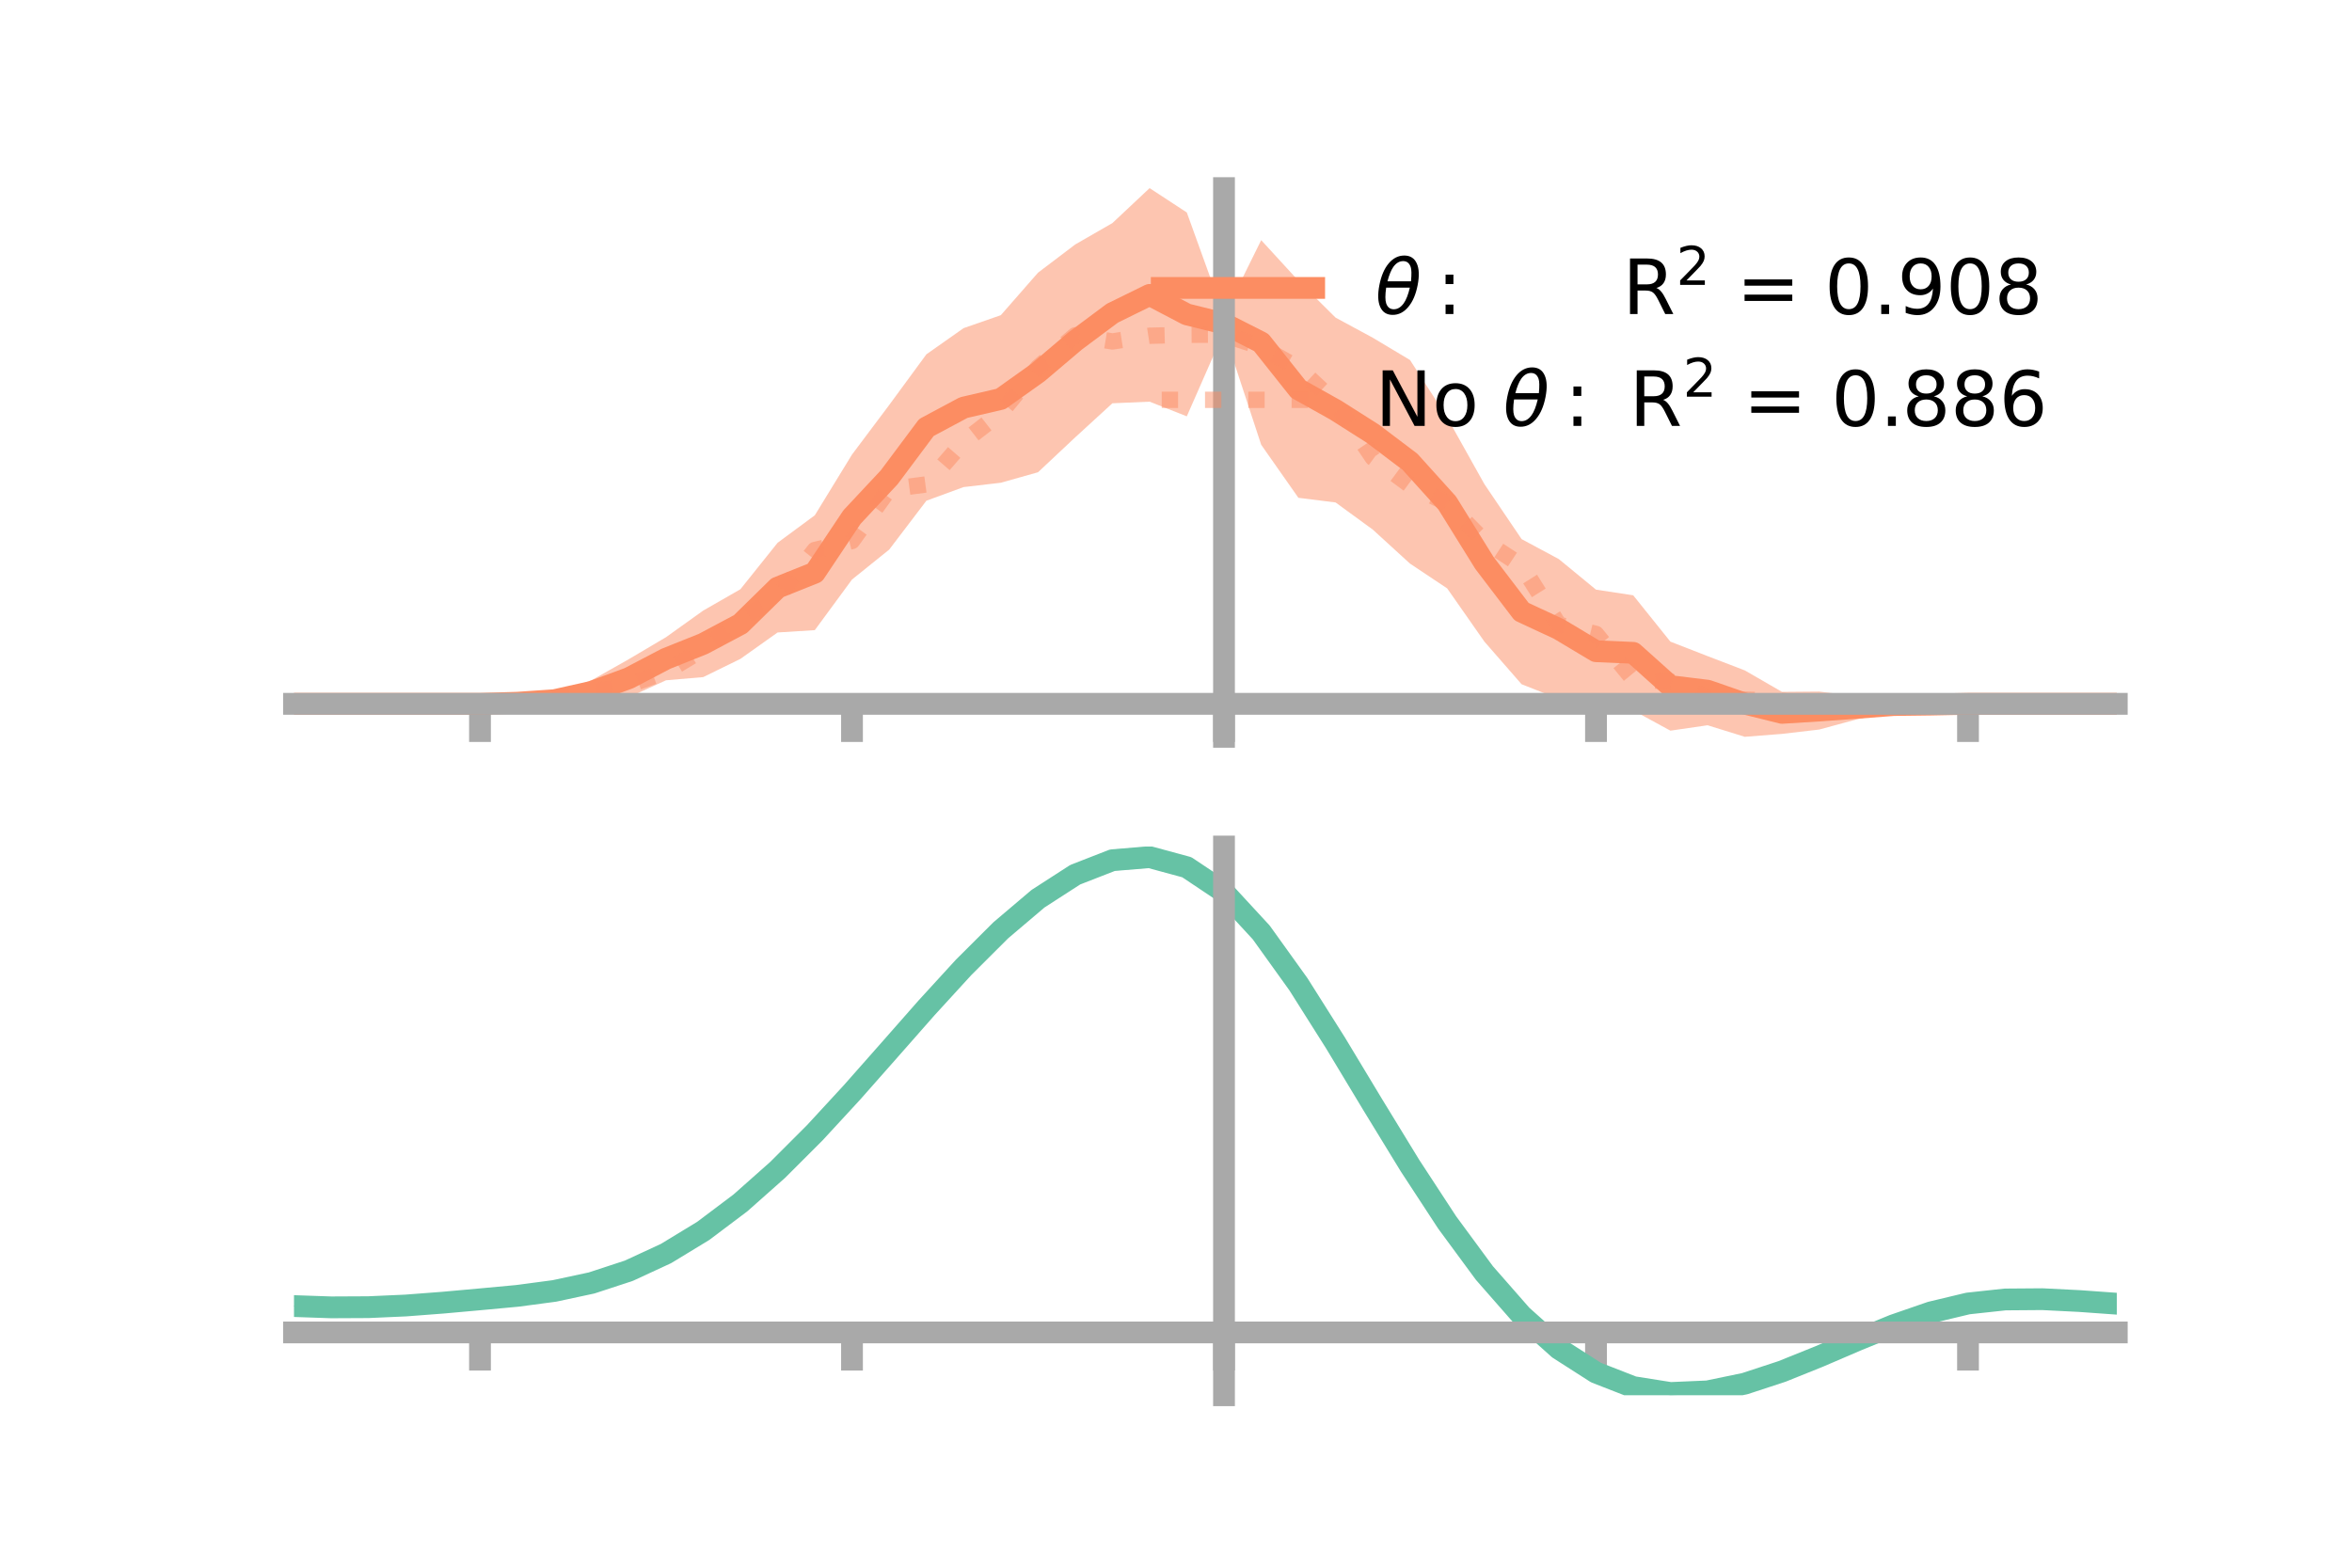 <?xml version="1.0" encoding="utf-8" standalone="no"?>
<!DOCTYPE svg PUBLIC "-//W3C//DTD SVG 1.1//EN"
  "http://www.w3.org/Graphics/SVG/1.1/DTD/svg11.dtd">
<!-- Created with matplotlib (https://matplotlib.org/) -->
<svg height="144pt" version="1.1" viewBox="0 0 216 144" width="216pt" xmlns="http://www.w3.org/2000/svg" xmlns:xlink="http://www.w3.org/1999/xlink">
 <defs>
  <style type="text/css">*{stroke-linecap:butt;stroke-linejoin:round;}</style>
 </defs>
 <g id="figure_1">
  <g id="patch_1">
   <path d="M 0 144 
L 216 144 
L 216 0 
L 0 0 
z
" style="fill:none;"/>
  </g>
  <g id="axes_1">
   <g id="patch_2">
    <path d="M 27 67.68 
L 194.4 67.68 
L 194.4 17.28 
L 27 17.28 
z
" style="fill:none;"/>
   </g>
   <g id="PolyCollection_1">
    <path clip-path="url(#p8ee995bb47)" d="M 27 64.65 
L 27 64.65 
L 30.416 64.65 
L 33.833 64.65 
L 37.249 64.65 
L 40.665 64.65 
L 44.082 64.649 
L 47.498 64.287 
L 50.914 63.715 
L 54.331 62.482 
L 57.747 60.55 
L 61.163 58.53 
L 64.58 56.085 
L 67.996 54.126 
L 71.412 49.856 
L 74.829 47.333 
L 78.245 41.754 
L 81.661 37.201 
L 85.078 32.544 
L 88.494 30.141 
L 91.91 28.952 
L 95.327 25.048 
L 98.743 22.457 
L 102.159 20.491 
L 105.576 17.28 
L 108.992 19.516 
L 112.408 28.98 
L 115.824 22.058 
L 119.241 25.786 
L 122.657 29.176 
L 126.073 31.023 
L 129.49 33.07 
L 132.906 38.357 
L 136.322 44.469 
L 139.739 49.52 
L 143.155 51.353 
L 146.571 54.162 
L 149.988 54.681 
L 153.404 58.938 
L 156.82 60.268 
L 160.237 61.58 
L 163.653 63.552 
L 167.069 63.523 
L 170.486 63.962 
L 173.902 64.175 
L 177.318 64.459 
L 180.735 64.649 
L 184.151 64.65 
L 187.567 64.65 
L 190.984 64.65 
L 194.4 64.65 
L 194.4 64.65 
L 194.4 64.65 
L 190.984 64.65 
L 187.567 64.65 
L 184.151 64.65 
L 180.735 64.65 
L 177.318 64.978 
L 173.902 65.348 
L 170.486 66.085 
L 167.069 67.013 
L 163.653 67.411 
L 160.237 67.68 
L 156.82 66.618 
L 153.404 67.115 
L 149.988 65.254 
L 146.571 65.477 
L 143.155 64.197 
L 139.739 62.851 
L 136.322 58.935 
L 132.906 54.05 
L 129.49 51.77 
L 126.073 48.648 
L 122.657 46.154 
L 119.241 45.726 
L 115.824 40.854 
L 112.408 30.464 
L 108.992 38.242 
L 105.576 36.895 
L 102.159 37.043 
L 98.743 40.173 
L 95.327 43.379 
L 91.91 44.342 
L 88.494 44.742 
L 85.078 45.992 
L 81.661 50.483 
L 78.245 53.233 
L 74.829 57.881 
L 71.412 58.096 
L 67.996 60.522 
L 64.58 62.196 
L 61.163 62.488 
L 57.747 64.044 
L 54.331 64.62 
L 50.914 64.917 
L 47.498 64.813 
L 44.082 64.65 
L 40.665 64.65 
L 37.249 64.65 
L 33.833 64.65 
L 30.416 64.65 
L 27 64.65 
z
" style="fill:#fc8d62;fill-opacity:0.5;"/>
   </g>
   <g id="matplotlib.axis_1">
    <g id="xtick_1">
     <g id="line2d_1">
      <defs>
       <path d="M 0 0 
L 0 3.5 
" id="m0f40c60773" style="stroke:#a9a9a9;stroke-width:2;"/>
      </defs>
      <g>
       <use style="fill:#a9a9a9;stroke:#a9a9a9;stroke-width:2;" x="44.082" xlink:href="#m0f40c60773" y="64.65"/>
      </g>
     </g>
    </g>
    <g id="xtick_2">
     <g id="line2d_2">
      <g>
       <use style="fill:#a9a9a9;stroke:#a9a9a9;stroke-width:2;" x="78.245" xlink:href="#m0f40c60773" y="64.65"/>
      </g>
     </g>
    </g>
    <g id="xtick_3">
     <g id="line2d_3">
      <g>
       <use style="fill:#a9a9a9;stroke:#a9a9a9;stroke-width:2;" x="112.408" xlink:href="#m0f40c60773" y="64.65"/>
      </g>
     </g>
    </g>
    <g id="xtick_4">
     <g id="line2d_4">
      <g>
       <use style="fill:#a9a9a9;stroke:#a9a9a9;stroke-width:2;" x="146.571" xlink:href="#m0f40c60773" y="64.65"/>
      </g>
     </g>
    </g>
    <g id="xtick_5">
     <g id="line2d_5">
      <g>
       <use style="fill:#a9a9a9;stroke:#a9a9a9;stroke-width:2;" x="180.735" xlink:href="#m0f40c60773" y="64.65"/>
      </g>
     </g>
    </g>
   </g>
   <g id="matplotlib.axis_2"/>
   <g id="line2d_6">
    <path clip-path="url(#p8ee995bb47)" d="M 27 64.65 
L 30.416 64.65 
L 33.833 64.65 
L 37.249 64.65 
L 40.665 64.65 
L 44.082 64.649 
L 47.498 64.55 
L 50.914 64.316 
L 54.331 63.551 
L 57.747 62.297 
L 61.163 60.509 
L 64.58 59.141 
L 67.996 57.324 
L 71.412 53.976 
L 74.829 52.607 
L 78.245 47.494 
L 81.661 43.842 
L 85.078 39.268 
L 88.494 37.441 
L 91.91 36.647 
L 95.327 34.213 
L 98.743 31.315 
L 102.159 28.767 
L 105.576 27.088 
L 108.992 28.879 
L 112.408 29.722 
L 115.824 31.456 
L 119.241 35.756 
L 122.657 37.665 
L 126.073 39.835 
L 129.49 42.42 
L 132.906 46.204 
L 136.322 51.702 
L 139.739 56.185 
L 143.155 57.775 
L 146.571 59.819 
L 149.988 59.967 
L 153.404 63.026 
L 156.82 63.443 
L 160.237 64.63 
L 163.653 65.481 
L 167.069 65.268 
L 170.486 65.023 
L 173.902 64.762 
L 177.318 64.719 
L 180.735 64.65 
L 184.151 64.65 
L 187.567 64.65 
L 190.984 64.65 
L 194.4 64.65 
" style="fill:none;stroke:#fc8d62;stroke-linecap:square;stroke-width:2;"/>
   </g>
   <g id="line2d_7">
    <path clip-path="url(#p8ee995bb47)" d="M 27 64.65 
L 30.416 64.65 
L 33.833 64.65 
L 37.249 64.65 
L 40.665 64.65 
L 44.082 64.65 
L 47.498 64.576 
L 50.914 64.135 
L 54.331 63.59 
L 57.747 62.919 
L 61.163 61.708 
L 64.58 59.639 
L 67.996 56.87 
L 71.412 54.821 
L 74.829 50.52 
L 78.245 49.696 
L 81.661 44.945 
L 85.078 44.493 
L 88.494 40.568 
L 91.91 37.919 
L 95.327 33.738 
L 98.743 30.796 
L 102.159 31.365 
L 105.576 30.841 
L 108.992 30.754 
L 112.408 30.735 
L 115.824 31.88 
L 119.241 33.804 
L 122.657 36.99 
L 126.073 42.047 
L 129.49 44.566 
L 132.906 46.22 
L 136.322 49.708 
L 139.739 51.944 
L 143.155 57.379 
L 146.571 58.228 
L 149.988 62.404 
L 153.404 62.59 
L 156.82 64.123 
L 160.237 64.262 
L 163.653 64.371 
L 167.069 64.705 
L 170.486 65.004 
L 173.902 64.948 
L 177.318 64.697 
L 180.735 64.65 
L 184.151 64.65 
L 187.567 64.65 
L 190.984 64.65 
L 194.4 64.65 
" style="fill:none;stroke:#fc8d62;stroke-dasharray:1.5,2.475;stroke-dashoffset:0;stroke-opacity:0.5;stroke-width:1.5;"/>
   </g>
   <g id="patch_3">
    <path d="M 112.408 67.68 
L 112.408 17.28 
" style="fill:none;stroke:#a9a9a9;stroke-linecap:square;stroke-linejoin:miter;stroke-width:2;"/>
   </g>
   <g id="patch_4">
    <path d="M 194.4 67.68 
L 194.4 17.28 
" style="fill:none;"/>
   </g>
   <g id="patch_5">
    <path d="M 27 64.65 
L 194.4 64.65 
" style="fill:none;stroke:#a9a9a9;stroke-linecap:square;stroke-linejoin:miter;stroke-width:2;"/>
   </g>
   <g id="patch_6">
    <path d="M 27 17.28 
L 194.4 17.28 
" style="fill:none;"/>
   </g>
   <g id="legend_1">
    <g id="line2d_8">
     <path d="M 106.69 26.449 
L 120.69 26.449 
" style="fill:none;stroke:#fc8d62;stroke-linecap:square;stroke-width:2;"/>
    </g>
    <g id="line2d_9"/>
    <g id="text_1">
     <!-- $\theta:$      R$^{2}$ = 0.908 -->
     <g transform="translate(126.29 28.899)scale(0.07 -0.07)">
      <defs>
       <path d="M 45.516 34.672 
L 14.453 34.672 
Q 12.359 20.062 14.5 13.875 
Q 17.188 6.25 24.469 6.25 
Q 31.781 6.25 37.359 13.922 
Q 42.234 20.656 45.516 34.672 
z
M 47.016 42.969 
Q 48.344 56.844 46.625 61.719 
Q 43.953 69.438 36.766 69.438 
Q 29.297 69.438 23.828 61.812 
Q 19.531 55.672 16.156 42.969 
z
M 38.188 76.766 
Q 49.906 76.766 54.594 66.406 
Q 59.281 56.109 55.719 37.844 
Q 52.203 19.625 43.453 9.281 
Q 34.766 -1.125 23.047 -1.125 
Q 11.281 -1.125 6.641 9.281 
Q 2 19.625 5.516 37.844 
Q 9.078 56.109 17.719 66.406 
Q 26.422 76.766 38.188 76.766 
z
" id="DejaVuSans-Oblique-952"/>
       <path d="M 11.719 12.406 
L 22.016 12.406 
L 22.016 0 
L 11.719 0 
z
M 11.719 51.703 
L 22.016 51.703 
L 22.016 39.312 
L 11.719 39.312 
z
" id="DejaVuSans-58"/>
       <path id="DejaVuSans-32"/>
       <path d="M 44.391 34.188 
Q 47.562 33.109 50.562 29.594 
Q 53.562 26.078 56.594 19.922 
L 66.609 0 
L 56 0 
L 46.688 18.703 
Q 43.062 26.031 39.672 28.422 
Q 36.281 30.812 30.422 30.812 
L 19.672 30.812 
L 19.672 0 
L 9.812 0 
L 9.812 72.906 
L 32.078 72.906 
Q 44.578 72.906 50.734 67.672 
Q 56.891 62.453 56.891 51.906 
Q 56.891 45.016 53.688 40.469 
Q 50.484 35.938 44.391 34.188 
z
M 19.672 64.797 
L 19.672 38.922 
L 32.078 38.922 
Q 39.203 38.922 42.844 42.219 
Q 46.484 45.516 46.484 51.906 
Q 46.484 58.297 42.844 61.547 
Q 39.203 64.797 32.078 64.797 
z
" id="DejaVuSans-82"/>
       <path d="M 19.188 8.297 
L 53.609 8.297 
L 53.609 0 
L 7.328 0 
L 7.328 8.297 
Q 12.938 14.109 22.625 23.891 
Q 32.328 33.688 34.812 36.531 
Q 39.547 41.844 41.422 45.531 
Q 43.312 49.219 43.312 52.781 
Q 43.312 58.594 39.234 62.25 
Q 35.156 65.922 28.609 65.922 
Q 23.969 65.922 18.812 64.312 
Q 13.672 62.703 7.812 59.422 
L 7.812 69.391 
Q 13.766 71.781 18.938 73 
Q 24.125 74.219 28.422 74.219 
Q 39.75 74.219 46.484 68.547 
Q 53.219 62.891 53.219 53.422 
Q 53.219 48.922 51.531 44.891 
Q 49.859 40.875 45.406 35.406 
Q 44.188 33.984 37.641 27.219 
Q 31.109 20.453 19.188 8.297 
z
" id="DejaVuSans-50"/>
       <path d="M 10.594 45.406 
L 73.188 45.406 
L 73.188 37.203 
L 10.594 37.203 
z
M 10.594 25.484 
L 73.188 25.484 
L 73.188 17.188 
L 10.594 17.188 
z
" id="DejaVuSans-61"/>
       <path d="M 31.781 66.406 
Q 24.172 66.406 20.328 58.906 
Q 16.5 51.422 16.5 36.375 
Q 16.5 21.391 20.328 13.891 
Q 24.172 6.391 31.781 6.391 
Q 39.453 6.391 43.281 13.891 
Q 47.125 21.391 47.125 36.375 
Q 47.125 51.422 43.281 58.906 
Q 39.453 66.406 31.781 66.406 
z
M 31.781 74.219 
Q 44.047 74.219 50.516 64.516 
Q 56.984 54.828 56.984 36.375 
Q 56.984 17.969 50.516 8.266 
Q 44.047 -1.422 31.781 -1.422 
Q 19.531 -1.422 13.062 8.266 
Q 6.594 17.969 6.594 36.375 
Q 6.594 54.828 13.062 64.516 
Q 19.531 74.219 31.781 74.219 
z
" id="DejaVuSans-48"/>
       <path d="M 10.688 12.406 
L 21 12.406 
L 21 0 
L 10.688 0 
z
" id="DejaVuSans-46"/>
       <path d="M 10.984 1.516 
L 10.984 10.5 
Q 14.703 8.734 18.5 7.812 
Q 22.312 6.891 25.984 6.891 
Q 35.75 6.891 40.891 13.453 
Q 46.047 20.016 46.781 33.406 
Q 43.953 29.203 39.594 26.953 
Q 35.25 24.703 29.984 24.703 
Q 19.047 24.703 12.672 31.312 
Q 6.297 37.938 6.297 49.422 
Q 6.297 60.641 12.938 67.422 
Q 19.578 74.219 30.609 74.219 
Q 43.266 74.219 49.922 64.516 
Q 56.594 54.828 56.594 36.375 
Q 56.594 19.141 48.406 8.859 
Q 40.234 -1.422 26.422 -1.422 
Q 22.703 -1.422 18.891 -0.688 
Q 15.094 0.047 10.984 1.516 
z
M 30.609 32.422 
Q 37.25 32.422 41.125 36.953 
Q 45.016 41.5 45.016 49.422 
Q 45.016 57.281 41.125 61.844 
Q 37.25 66.406 30.609 66.406 
Q 23.969 66.406 20.094 61.844 
Q 16.219 57.281 16.219 49.422 
Q 16.219 41.5 20.094 36.953 
Q 23.969 32.422 30.609 32.422 
z
" id="DejaVuSans-57"/>
       <path d="M 31.781 34.625 
Q 24.75 34.625 20.719 30.859 
Q 16.703 27.094 16.703 20.516 
Q 16.703 13.922 20.719 10.156 
Q 24.75 6.391 31.781 6.391 
Q 38.812 6.391 42.859 10.172 
Q 46.922 13.969 46.922 20.516 
Q 46.922 27.094 42.891 30.859 
Q 38.875 34.625 31.781 34.625 
z
M 21.922 38.812 
Q 15.578 40.375 12.031 44.719 
Q 8.5 49.078 8.5 55.328 
Q 8.5 64.062 14.719 69.141 
Q 20.953 74.219 31.781 74.219 
Q 42.672 74.219 48.875 69.141 
Q 55.078 64.062 55.078 55.328 
Q 55.078 49.078 51.531 44.719 
Q 48 40.375 41.703 38.812 
Q 48.828 37.156 52.797 32.312 
Q 56.781 27.484 56.781 20.516 
Q 56.781 9.906 50.312 4.234 
Q 43.844 -1.422 31.781 -1.422 
Q 19.734 -1.422 13.25 4.234 
Q 6.781 9.906 6.781 20.516 
Q 6.781 27.484 10.781 32.312 
Q 14.797 37.156 21.922 38.812 
z
M 18.312 54.391 
Q 18.312 48.734 21.844 45.562 
Q 25.391 42.391 31.781 42.391 
Q 38.141 42.391 41.719 45.562 
Q 45.312 48.734 45.312 54.391 
Q 45.312 60.062 41.719 63.234 
Q 38.141 66.406 31.781 66.406 
Q 25.391 66.406 21.844 63.234 
Q 18.312 60.062 18.312 54.391 
z
" id="DejaVuSans-56"/>
      </defs>
      <use transform="translate(0 0.766)" xlink:href="#DejaVuSans-Oblique-952"/>
      <use transform="translate(80.664 0.766)" xlink:href="#DejaVuSans-58"/>
      <use transform="translate(133.838 0.766)" xlink:href="#DejaVuSans-32"/>
      <use transform="translate(165.625 0.766)" xlink:href="#DejaVuSans-32"/>
      <use transform="translate(197.412 0.766)" xlink:href="#DejaVuSans-32"/>
      <use transform="translate(229.199 0.766)" xlink:href="#DejaVuSans-32"/>
      <use transform="translate(260.986 0.766)" xlink:href="#DejaVuSans-32"/>
      <use transform="translate(292.773 0.766)" xlink:href="#DejaVuSans-32"/>
      <use transform="translate(324.561 0.766)" xlink:href="#DejaVuSans-82"/>
      <use transform="translate(395 39.047)scale(0.7)" xlink:href="#DejaVuSans-50"/>
      <use transform="translate(442.271 0.766)" xlink:href="#DejaVuSans-32"/>
      <use transform="translate(474.058 0.766)" xlink:href="#DejaVuSans-61"/>
      <use transform="translate(557.847 0.766)" xlink:href="#DejaVuSans-32"/>
      <use transform="translate(589.634 0.766)" xlink:href="#DejaVuSans-48"/>
      <use transform="translate(653.257 0.766)" xlink:href="#DejaVuSans-46"/>
      <use transform="translate(685.044 0.766)" xlink:href="#DejaVuSans-57"/>
      <use transform="translate(748.667 0.766)" xlink:href="#DejaVuSans-48"/>
      <use transform="translate(812.29 0.766)" xlink:href="#DejaVuSans-56"/>
     </g>
    </g>
    <g id="line2d_10">
     <path d="M 106.69 36.724 
L 120.69 36.724 
" style="fill:none;stroke:#fc8d62;stroke-dasharray:1.5,2.475;stroke-dashoffset:0;stroke-opacity:0.5;stroke-width:1.5;"/>
    </g>
    <g id="line2d_11"/>
    <g id="text_2">
     <!-- No $\theta:$ R$^{2}$ = 0.886 -->
     <g transform="translate(126.29 39.174)scale(0.07 -0.07)">
      <defs>
       <path d="M 9.812 72.906 
L 23.094 72.906 
L 55.422 11.922 
L 55.422 72.906 
L 64.984 72.906 
L 64.984 0 
L 51.703 0 
L 19.391 60.984 
L 19.391 0 
L 9.812 0 
z
" id="DejaVuSans-78"/>
       <path d="M 30.609 48.391 
Q 23.391 48.391 19.188 42.75 
Q 14.984 37.109 14.984 27.297 
Q 14.984 17.484 19.156 11.844 
Q 23.344 6.203 30.609 6.203 
Q 37.797 6.203 41.984 11.859 
Q 46.188 17.531 46.188 27.297 
Q 46.188 37.016 41.984 42.703 
Q 37.797 48.391 30.609 48.391 
z
M 30.609 56 
Q 42.328 56 49.016 48.375 
Q 55.719 40.766 55.719 27.297 
Q 55.719 13.875 49.016 6.219 
Q 42.328 -1.422 30.609 -1.422 
Q 18.844 -1.422 12.172 6.219 
Q 5.516 13.875 5.516 27.297 
Q 5.516 40.766 12.172 48.375 
Q 18.844 56 30.609 56 
z
" id="DejaVuSans-111"/>
       <path d="M 33.016 40.375 
Q 26.375 40.375 22.484 35.828 
Q 18.609 31.297 18.609 23.391 
Q 18.609 15.531 22.484 10.953 
Q 26.375 6.391 33.016 6.391 
Q 39.656 6.391 43.531 10.953 
Q 47.406 15.531 47.406 23.391 
Q 47.406 31.297 43.531 35.828 
Q 39.656 40.375 33.016 40.375 
z
M 52.594 71.297 
L 52.594 62.312 
Q 48.875 64.062 45.094 64.984 
Q 41.312 65.922 37.594 65.922 
Q 27.828 65.922 22.672 59.328 
Q 17.531 52.734 16.797 39.406 
Q 19.672 43.656 24.016 45.922 
Q 28.375 48.188 33.594 48.188 
Q 44.578 48.188 50.953 41.516 
Q 57.328 34.859 57.328 23.391 
Q 57.328 12.156 50.688 5.359 
Q 44.047 -1.422 33.016 -1.422 
Q 20.359 -1.422 13.672 8.266 
Q 6.984 17.969 6.984 36.375 
Q 6.984 53.656 15.188 63.938 
Q 23.391 74.219 37.203 74.219 
Q 40.922 74.219 44.703 73.484 
Q 48.484 72.75 52.594 71.297 
z
" id="DejaVuSans-54"/>
      </defs>
      <use transform="translate(0 0.766)" xlink:href="#DejaVuSans-78"/>
      <use transform="translate(74.805 0.766)" xlink:href="#DejaVuSans-111"/>
      <use transform="translate(135.986 0.766)" xlink:href="#DejaVuSans-32"/>
      <use transform="translate(167.773 0.766)" xlink:href="#DejaVuSans-Oblique-952"/>
      <use transform="translate(248.438 0.766)" xlink:href="#DejaVuSans-58"/>
      <use transform="translate(301.611 0.766)" xlink:href="#DejaVuSans-32"/>
      <use transform="translate(333.398 0.766)" xlink:href="#DejaVuSans-82"/>
      <use transform="translate(403.838 39.047)scale(0.7)" xlink:href="#DejaVuSans-50"/>
      <use transform="translate(451.108 0.766)" xlink:href="#DejaVuSans-32"/>
      <use transform="translate(482.896 0.766)" xlink:href="#DejaVuSans-61"/>
      <use transform="translate(566.685 0.766)" xlink:href="#DejaVuSans-32"/>
      <use transform="translate(598.472 0.766)" xlink:href="#DejaVuSans-48"/>
      <use transform="translate(662.095 0.766)" xlink:href="#DejaVuSans-46"/>
      <use transform="translate(691.257 0.766)" xlink:href="#DejaVuSans-56"/>
      <use transform="translate(754.88 0.766)" xlink:href="#DejaVuSans-56"/>
      <use transform="translate(818.503 0.766)" xlink:href="#DejaVuSans-54"/>
     </g>
    </g>
   </g>
  </g>
  <g id="axes_2">
   <g id="patch_7">
    <path d="M 27 128.16 
L 194.4 128.16 
L 194.4 77.76 
L 27 77.76 
z
" style="fill:none;"/>
   </g>
   <g id="PolyCollection_2">
    <path clip-path="url(#p4efdcdaa3b)" d="M 27 120.015 
L 27 119.922 
L 30.416 120.046 
L 33.833 120.028 
L 37.249 119.866 
L 40.665 119.594 
L 44.082 119.275 
L 47.498 118.948 
L 50.914 118.485 
L 54.331 117.741 
L 57.747 116.604 
L 61.163 114.996 
L 64.58 112.879 
L 67.996 110.252 
L 71.412 107.153 
L 74.829 103.655 
L 78.245 99.861 
L 81.661 95.901 
L 85.078 91.927 
L 88.494 88.107 
L 91.91 84.623 
L 95.327 81.661 
L 98.743 79.409 
L 102.159 78.05 
L 105.576 77.76 
L 108.992 78.702 
L 112.408 81.021 
L 115.824 84.778 
L 119.241 89.61 
L 122.657 95.1 
L 126.073 100.857 
L 129.49 106.535 
L 132.906 111.846 
L 136.322 116.564 
L 139.739 120.525 
L 143.155 123.633 
L 146.571 125.849 
L 149.988 127.197 
L 153.404 127.747 
L 156.82 127.606 
L 160.237 126.908 
L 163.653 125.804 
L 167.069 124.45 
L 170.486 123.006 
L 173.902 121.627 
L 177.318 120.459 
L 180.735 119.646 
L 184.151 119.28 
L 187.567 119.259 
L 190.984 119.44 
L 194.4 119.695 
L 194.4 119.81 
L 194.4 119.81 
L 190.984 119.576 
L 187.567 119.413 
L 184.151 119.444 
L 180.735 119.817 
L 177.318 120.641 
L 173.902 121.836 
L 170.486 123.257 
L 167.069 124.748 
L 163.653 126.145 
L 160.237 127.284 
L 156.82 128.005 
L 153.404 128.16 
L 149.988 127.625 
L 146.571 126.307 
L 143.155 124.147 
L 139.739 121.134 
L 136.322 117.301 
L 132.906 112.739 
L 129.49 107.602 
L 126.073 102.105 
L 122.657 96.526 
L 119.241 91.201 
L 115.824 86.511 
L 112.408 82.864 
L 108.992 80.617 
L 105.576 79.704 
L 102.159 79.98 
L 98.743 81.284 
L 95.327 83.443 
L 91.91 86.279 
L 88.494 89.61 
L 85.078 93.258 
L 81.661 97.049 
L 78.245 100.824 
L 74.829 104.44 
L 71.412 107.776 
L 67.996 110.736 
L 64.58 113.253 
L 61.163 115.291 
L 57.747 116.847 
L 54.331 117.952 
L 50.914 118.674 
L 47.498 119.118 
L 44.082 119.426 
L 40.665 119.722 
L 37.249 119.969 
L 33.833 120.113 
L 30.416 120.127 
L 27 120.015 
z
" style="fill:#66c2a5;fill-opacity:0.5;"/>
   </g>
   <g id="matplotlib.axis_3">
    <g id="xtick_6">
     <g id="line2d_12">
      <g>
       <use style="fill:#a9a9a9;stroke:#a9a9a9;stroke-width:2;" x="44.082" xlink:href="#m0f40c60773" y="122.39"/>
      </g>
     </g>
    </g>
    <g id="xtick_7">
     <g id="line2d_13">
      <g>
       <use style="fill:#a9a9a9;stroke:#a9a9a9;stroke-width:2;" x="78.245" xlink:href="#m0f40c60773" y="122.39"/>
      </g>
     </g>
    </g>
    <g id="xtick_8">
     <g id="line2d_14">
      <g>
       <use style="fill:#a9a9a9;stroke:#a9a9a9;stroke-width:2;" x="112.408" xlink:href="#m0f40c60773" y="122.39"/>
      </g>
     </g>
    </g>
    <g id="xtick_9">
     <g id="line2d_15">
      <g>
       <use style="fill:#a9a9a9;stroke:#a9a9a9;stroke-width:2;" x="146.571" xlink:href="#m0f40c60773" y="122.39"/>
      </g>
     </g>
    </g>
    <g id="xtick_10">
     <g id="line2d_16">
      <g>
       <use style="fill:#a9a9a9;stroke:#a9a9a9;stroke-width:2;" x="180.735" xlink:href="#m0f40c60773" y="122.39"/>
      </g>
     </g>
    </g>
   </g>
   <g id="matplotlib.axis_4"/>
   <g id="line2d_17">
    <path clip-path="url(#p4efdcdaa3b)" d="M 27 119.969 
L 30.416 120.087 
L 33.833 120.07 
L 37.249 119.918 
L 40.665 119.658 
L 44.082 119.35 
L 47.498 119.033 
L 50.914 118.579 
L 54.331 117.846 
L 57.747 116.725 
L 61.163 115.144 
L 64.58 113.066 
L 67.996 110.494 
L 71.412 107.465 
L 74.829 104.048 
L 78.245 100.343 
L 81.661 96.475 
L 85.078 92.592 
L 88.494 88.859 
L 91.91 85.451 
L 95.327 82.552 
L 98.743 80.347 
L 102.159 79.015 
L 105.576 78.732 
L 108.992 79.659 
L 112.408 81.942 
L 115.824 85.645 
L 119.241 90.406 
L 122.657 95.813 
L 126.073 101.481 
L 129.49 107.068 
L 132.906 112.293 
L 136.322 116.932 
L 139.739 120.829 
L 143.155 123.89 
L 146.571 126.078 
L 149.988 127.411 
L 153.404 127.953 
L 156.82 127.805 
L 160.237 127.096 
L 163.653 125.974 
L 167.069 124.599 
L 170.486 123.131 
L 173.902 121.731 
L 177.318 120.55 
L 180.735 119.732 
L 184.151 119.362 
L 187.567 119.336 
L 190.984 119.508 
L 194.4 119.753 
" style="fill:none;stroke:#66c2a5;stroke-linecap:square;stroke-width:2;"/>
   </g>
   <g id="patch_8">
    <path d="M 112.408 128.16 
L 112.408 77.76 
" style="fill:none;stroke:#a9a9a9;stroke-linecap:square;stroke-linejoin:miter;stroke-width:2;"/>
   </g>
   <g id="patch_9">
    <path d="M 194.4 128.16 
L 194.4 77.76 
" style="fill:none;"/>
   </g>
   <g id="patch_10">
    <path d="M 27 122.39 
L 194.4 122.39 
" style="fill:none;stroke:#a9a9a9;stroke-linecap:square;stroke-linejoin:miter;stroke-width:2;"/>
   </g>
   <g id="patch_11">
    <path d="M 27 77.76 
L 194.4 77.76 
" style="fill:none;"/>
   </g>
  </g>
 </g>
 <defs>
  <clipPath id="p8ee995bb47">
   <rect height="50.4" width="167.4" x="27" y="17.28"/>
  </clipPath>
  <clipPath id="p4efdcdaa3b">
   <rect height="50.4" width="167.4" x="27" y="77.76"/>
  </clipPath>
 </defs>
</svg>

